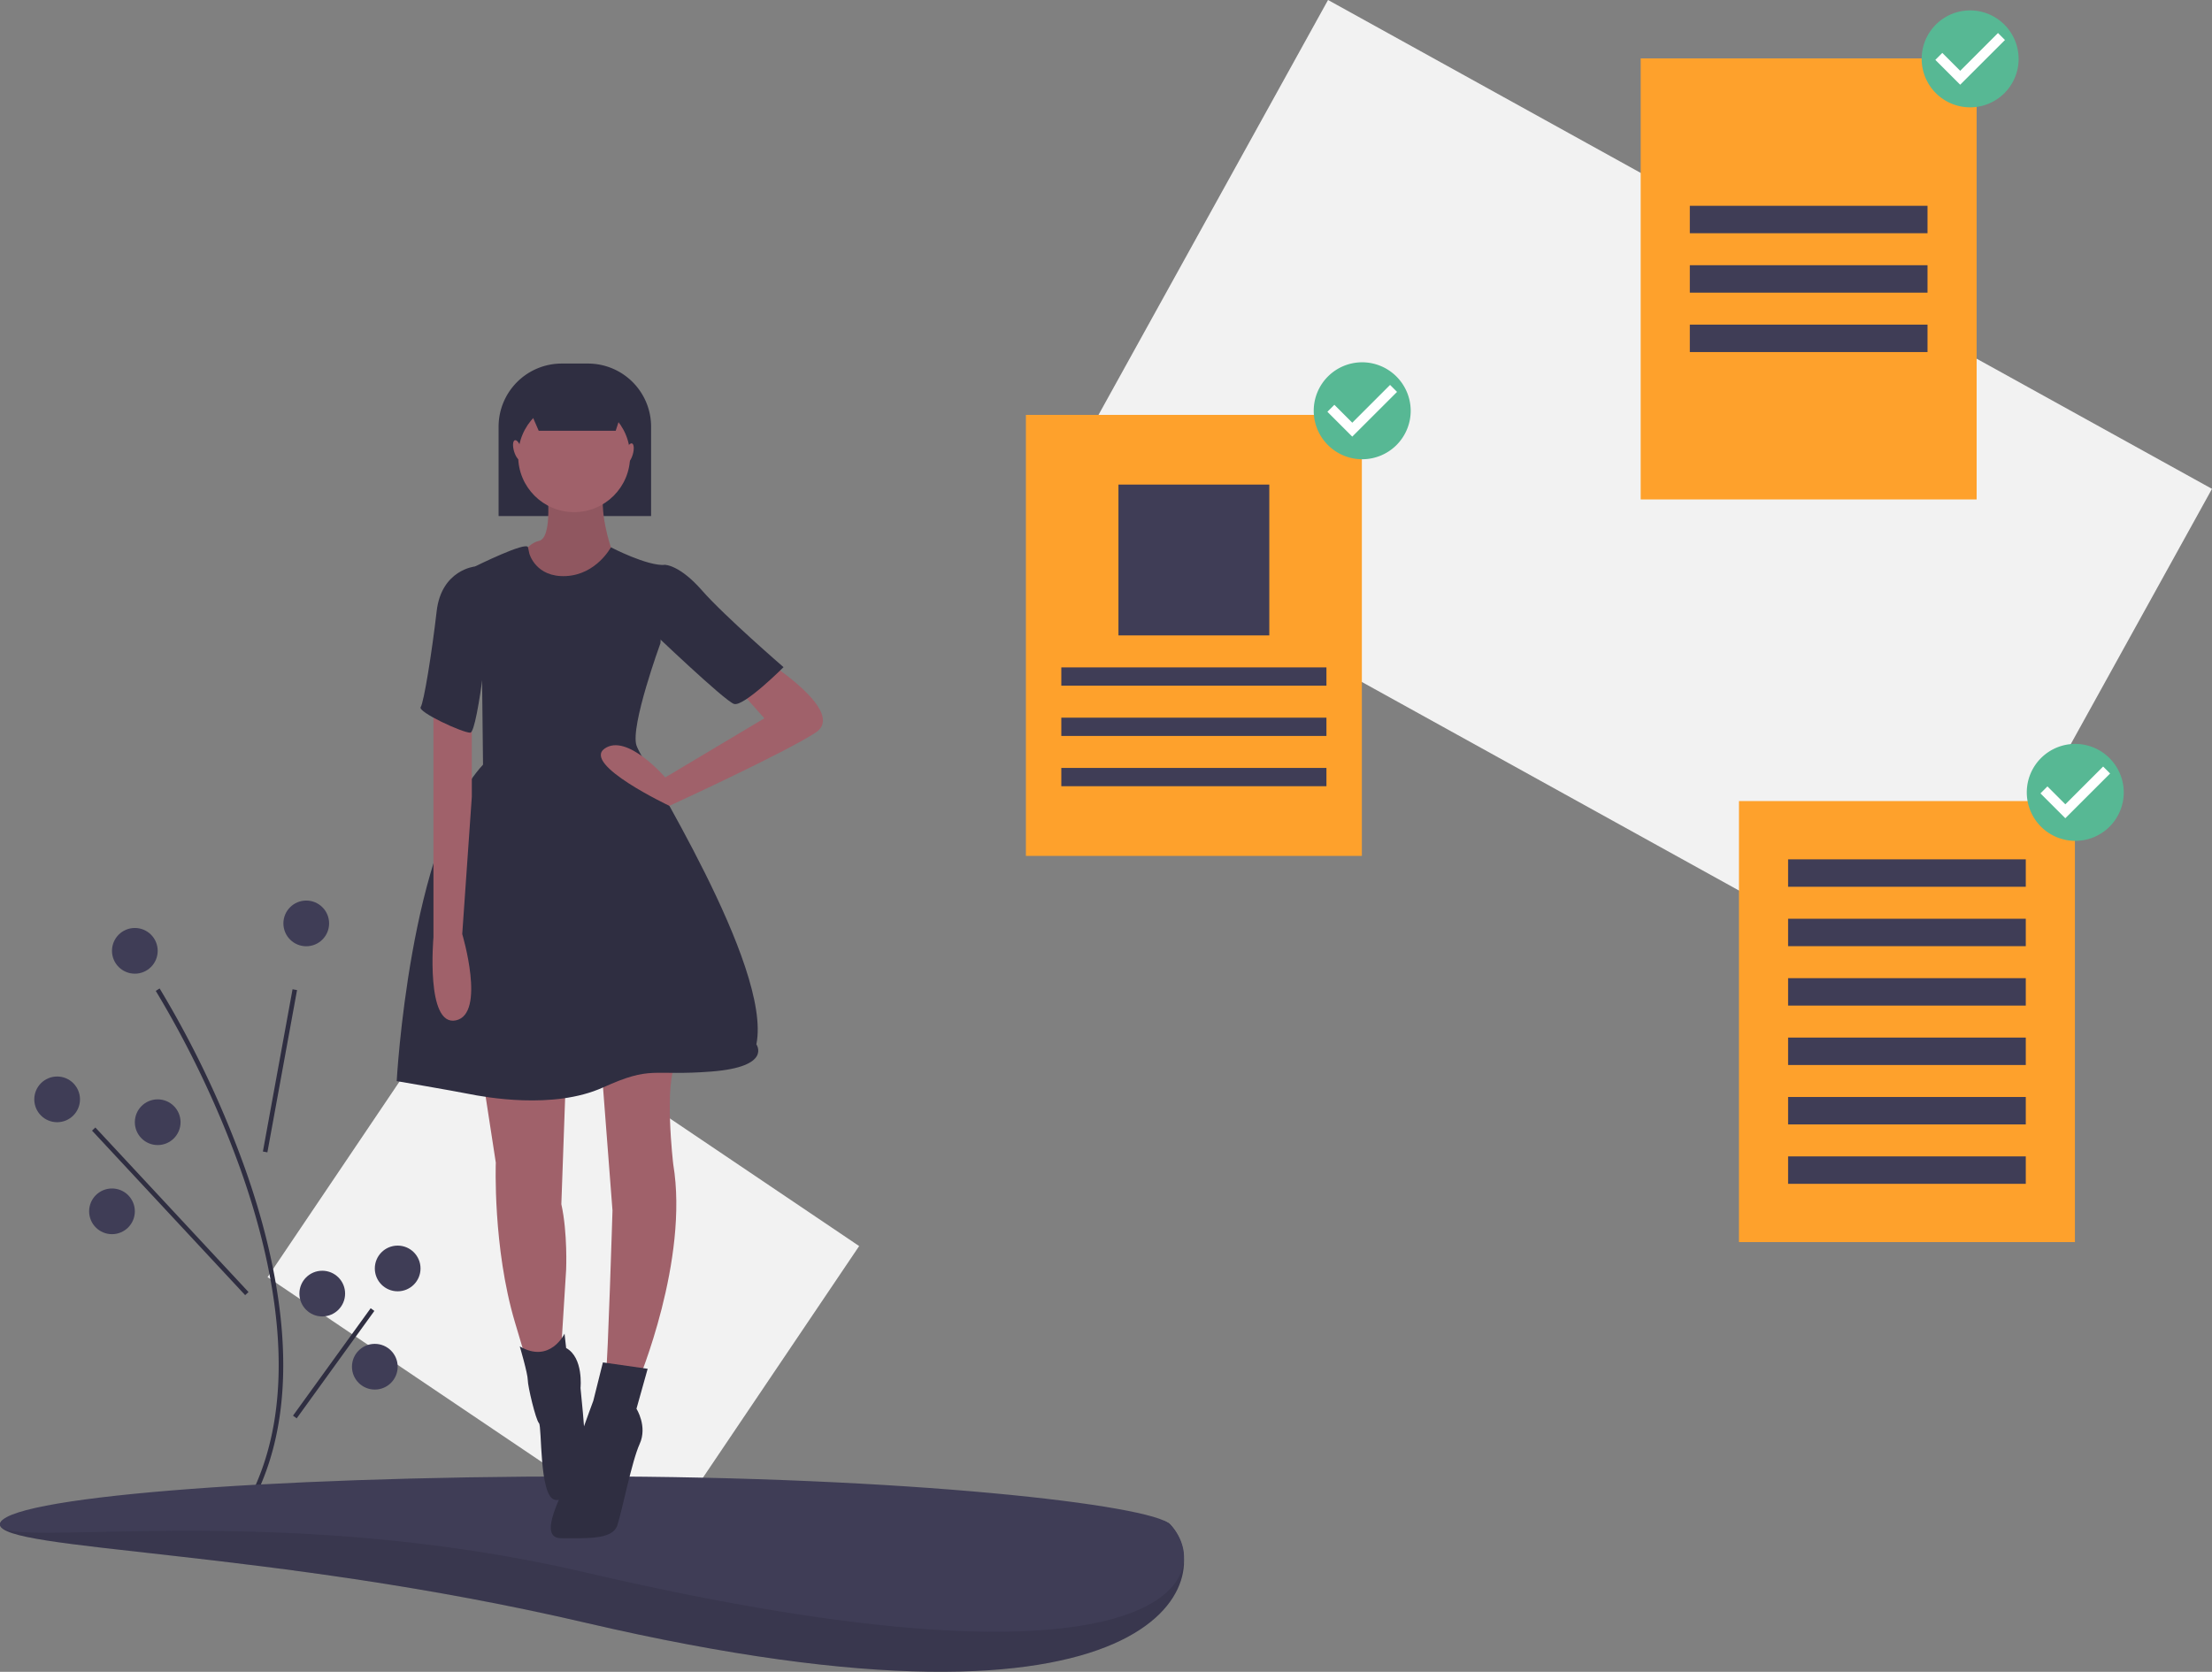 <svg data-name="Layer 1" xmlns="http://www.w3.org/2000/svg" width="967.858" height="731.613" viewBox="0 0 967.858 731.613"><rect x="0" y="0" width="967.858" height="731.613" fill="#808080" stroke="none"/><path fill="#f2f2f2" d="M204.301 429.564l171.62 115.738L288.7 674.64 117.08 558.902z"/><path d="M110.889 656.56l-1.778-.918c23.082-44.624 10.74-102.575-3.678-143.332a439.29 439.29 0 00-37.278-78.674l1.69-1.069a441.537 441.537 0 0137.472 79.075c14.551 41.13 26.98 99.66 3.572 144.918zm4.14-152.633l12.974-71.004 1.966.36-12.974 71.003z" fill="#2f2e41"/><path fill="#2f2e41" d="M40.268 494.782l1.465-1.363 67 72-1.466 1.363zm87.93 124.739l33.984-47.012 1.621 1.172-33.984 47.012z"/><circle cx="134" cy="404.101" r="10" fill="#3f3d56"/><circle cx="25" cy="481.101" r="10" fill="#3f3d56"/><circle cx="69" cy="491.101" r="10" fill="#3f3d56"/><circle cx="49" cy="530.101" r="10" fill="#3f3d56"/><circle cx="174" cy="555.101" r="10" fill="#3f3d56"/><circle cx="141" cy="566.101" r="10" fill="#3f3d56"/><circle cx="164" cy="598.101" r="10" fill="#3f3d56"/><circle cx="59" cy="416.101" r="10" fill="#3f3d56"/><path d="M512 667.101c21.213 22.742-1.823 102.25-256 43-137.694-32.096-256-31.402-256-43s114.615 1 256 1 248.089-9.48 256-1z" fill="#3f3d56"/><path d="M512 667.101c21.213 22.742-1.823 102.25-256 43-137.694-32.096-256-31.402-256-43s114.615 1 256 1 248.089-9.48 256-1z" opacity=".1"/><path d="M512 667.101c21.213 22.742-1.823 80.25-256 21-137.694-32.096-256-9.402-256-21s114.615-21 256-21 248.089 12.52 256 21z" fill="#3f3d56"/><path d="M245.771 159.101h11.503a27.612 27.612 0 0127.612 27.612v39.115H218.16v-39.115a27.612 27.612 0 0127.612-27.612z" fill="#2f2e41"/><path d="M239.32 212.93s2.798 22.381-3.497 23.78-9.093 9.792-9.093 9.792l20.983 13.289 21.682-4.197-2.098-16.086s-5.595-16.087-2.798-26.579-25.179 0-25.179 0z" fill="#a0616a"/><path d="M239.32 212.93s2.798 22.381-3.497 23.78-9.093 9.792-9.093 9.792l20.983 13.289 21.682-4.197-2.098-16.086s-5.595-16.087-2.798-26.579-25.179 0-25.179 0z" opacity=".1"/><path d="M211.343 472.416l5.595 36.37s-1.398 37.07 8.394 69.942l9.791 32.873 9.792-11.19 2.798-44.764s.7-16.086-2.098-28.676l2.098-58.752zm51.757-6.295l4.896 63.648s-2.098 67.844-2.797 69.942 13.988 4.896 13.988 4.896 22.382-53.156 15.388-95.122c0 0-4.197-35.67 1.398-44.763s-32.873 1.4-32.873 1.4z" fill="#a0616a"/><circle cx="251.21" cy="199.64" r="24.48" fill="#a0616a"/><path d="M231.626 242.305s2.798 10.492 16.087 9.792 19.584-12.59 19.584-12.59 16.087 8.394 23.78 7.694l-2.098 34.272s-13.289 36.37-10.491 44.763 59.45 96.52 52.457 130.793c0 0 6.994 9.792-19.584 11.89s-25.879-2.798-47.561 6.994-51.758 4.197-58.752 2.798-31.474-5.596-31.474-5.596 5.595-103.515 37.77-138.486l-.7-62.948-2.798-23.78s22.567-11.191 23.174-8.393z" fill="#2f2e41"/><path d="M335.141 289.167s35.67 22.381 21.682 31.474-63.93 32.006-63.93 32.006-38.186-18.018-28.394-25.012 26.578 12.59 26.578 12.59l43.365-25.879-11.191-12.59zM189.66 308.051v102.116s-3.496 39.168 9.793 36.37 2.798-37.769 2.798-37.769l4.196-60.15v-33.573z" fill="#a0616a"/><path d="M247.014 583.624s-6.295 13.29-19.584 5.596c0 0 3.497 11.89 3.497 14.688s3.497 17.485 4.896 18.884 0 32.174 6.994 33.573 13.29-16.087 13.29-22.382-2.1-26.578-2.1-26.578 1.4-13.29-6.294-17.486z" fill="#2f2e41"/><path d="M283.384 599.012l-19.584-2.798L259.603 613s-11.19 30.076-11.89 34.971-13.289 25.18-2.098 25.18 22.381.7 24.48-5.596 6.294-27.977 9.792-35.67-1.4-15.388-1.4-15.388zm1.399-349.013l6.294-2.798s6.295 0 16.087 11.191 35.67 33.572 35.67 33.572-17.485 17.486-21.681 16.087-36.37-32.173-36.37-32.173zm-73.44-2.099h-3.497s-14.688 1.4-16.786 19.585-5.596 39.867-6.994 41.965 18.185 11.19 21.682 11.19 9.092-54.554 9.092-54.554zm58.06-59.394h-33.69l-7.627-17.53h47.038l-5.721 17.53z" fill="#2f2e41"/><ellipse cx="342.608" cy="281.182" rx="1.696" ry="4.524" transform="rotate(-16.16 -11.955 647.884)" fill="#a0616a"/><ellipse cx="391.314" cy="282.581" rx="4.524" ry="1.696" transform="rotate(-73.84 277.252 317.724)" fill="#a0616a"/><path fill="#f2f2f2" d="M581.082-.003l386.772 213.936-122.94 222.263L458.14 222.26z"/><path fill="#fea12c" d="M448.88 181.563h147v193h-147z"/><path fill="#3f3d56" d="M489.38 212.063h66v66h-66zm-25 80h116v8h-116zm0 22h116v8h-116zm0 22h116v8h-116z"/><path fill="#fea12c" d="M760.88 350.563h147v193h-147z"/><path fill="#3f3d56" d="M782.38 376.063h104v12h-104zm0 26h104v12h-104zm0 26h104v12h-104zm0 26h104v12h-104zm0 26h104v12h-104zm0 26h104v12h-104z"/><path fill="#fea12c" d="M717.88 25.563h147v193h-147z"/><path fill="#3f3d56" d="M739.38 90.063h104v12h-104zm0 26h104v12h-104zm0 26h104v12h-104z"/><ellipse cx="862.035" cy="25.361" rx="17.752" ry="17.784" fill="#fff"/><path d="M862.035 4.546a21.215 21.215 0 1021.215 21.216 21.278 21.278 0 00-21.215-21.216zm-4.356 32.527L846.806 26.2l3.05-3.05 7.833 7.834 16.534-16.534 3.05 3.05-19.594 19.573z" fill="#57b894"/><ellipse cx="908.035" cy="346.361" rx="17.752" ry="17.784" fill="#fff"/><path d="M908.035 325.546a21.215 21.215 0 1021.215 21.216 21.278 21.278 0 00-21.215-21.216zm-4.356 32.527L892.806 347.2l3.05-3.05 7.833 7.834 16.534-16.534 3.05 3.05-19.594 19.573z" fill="#57b894"/><ellipse cx="596.035" cy="179.361" rx="17.752" ry="17.784" fill="#fff"/><path d="M596.035 158.546a21.215 21.215 0 1021.215 21.216 21.278 21.278 0 00-21.215-21.216zm-4.356 32.527L580.806 180.2l3.05-3.05 7.833 7.834 16.534-16.534 3.05 3.05-19.594 19.573z" fill="#57b894"/></svg>